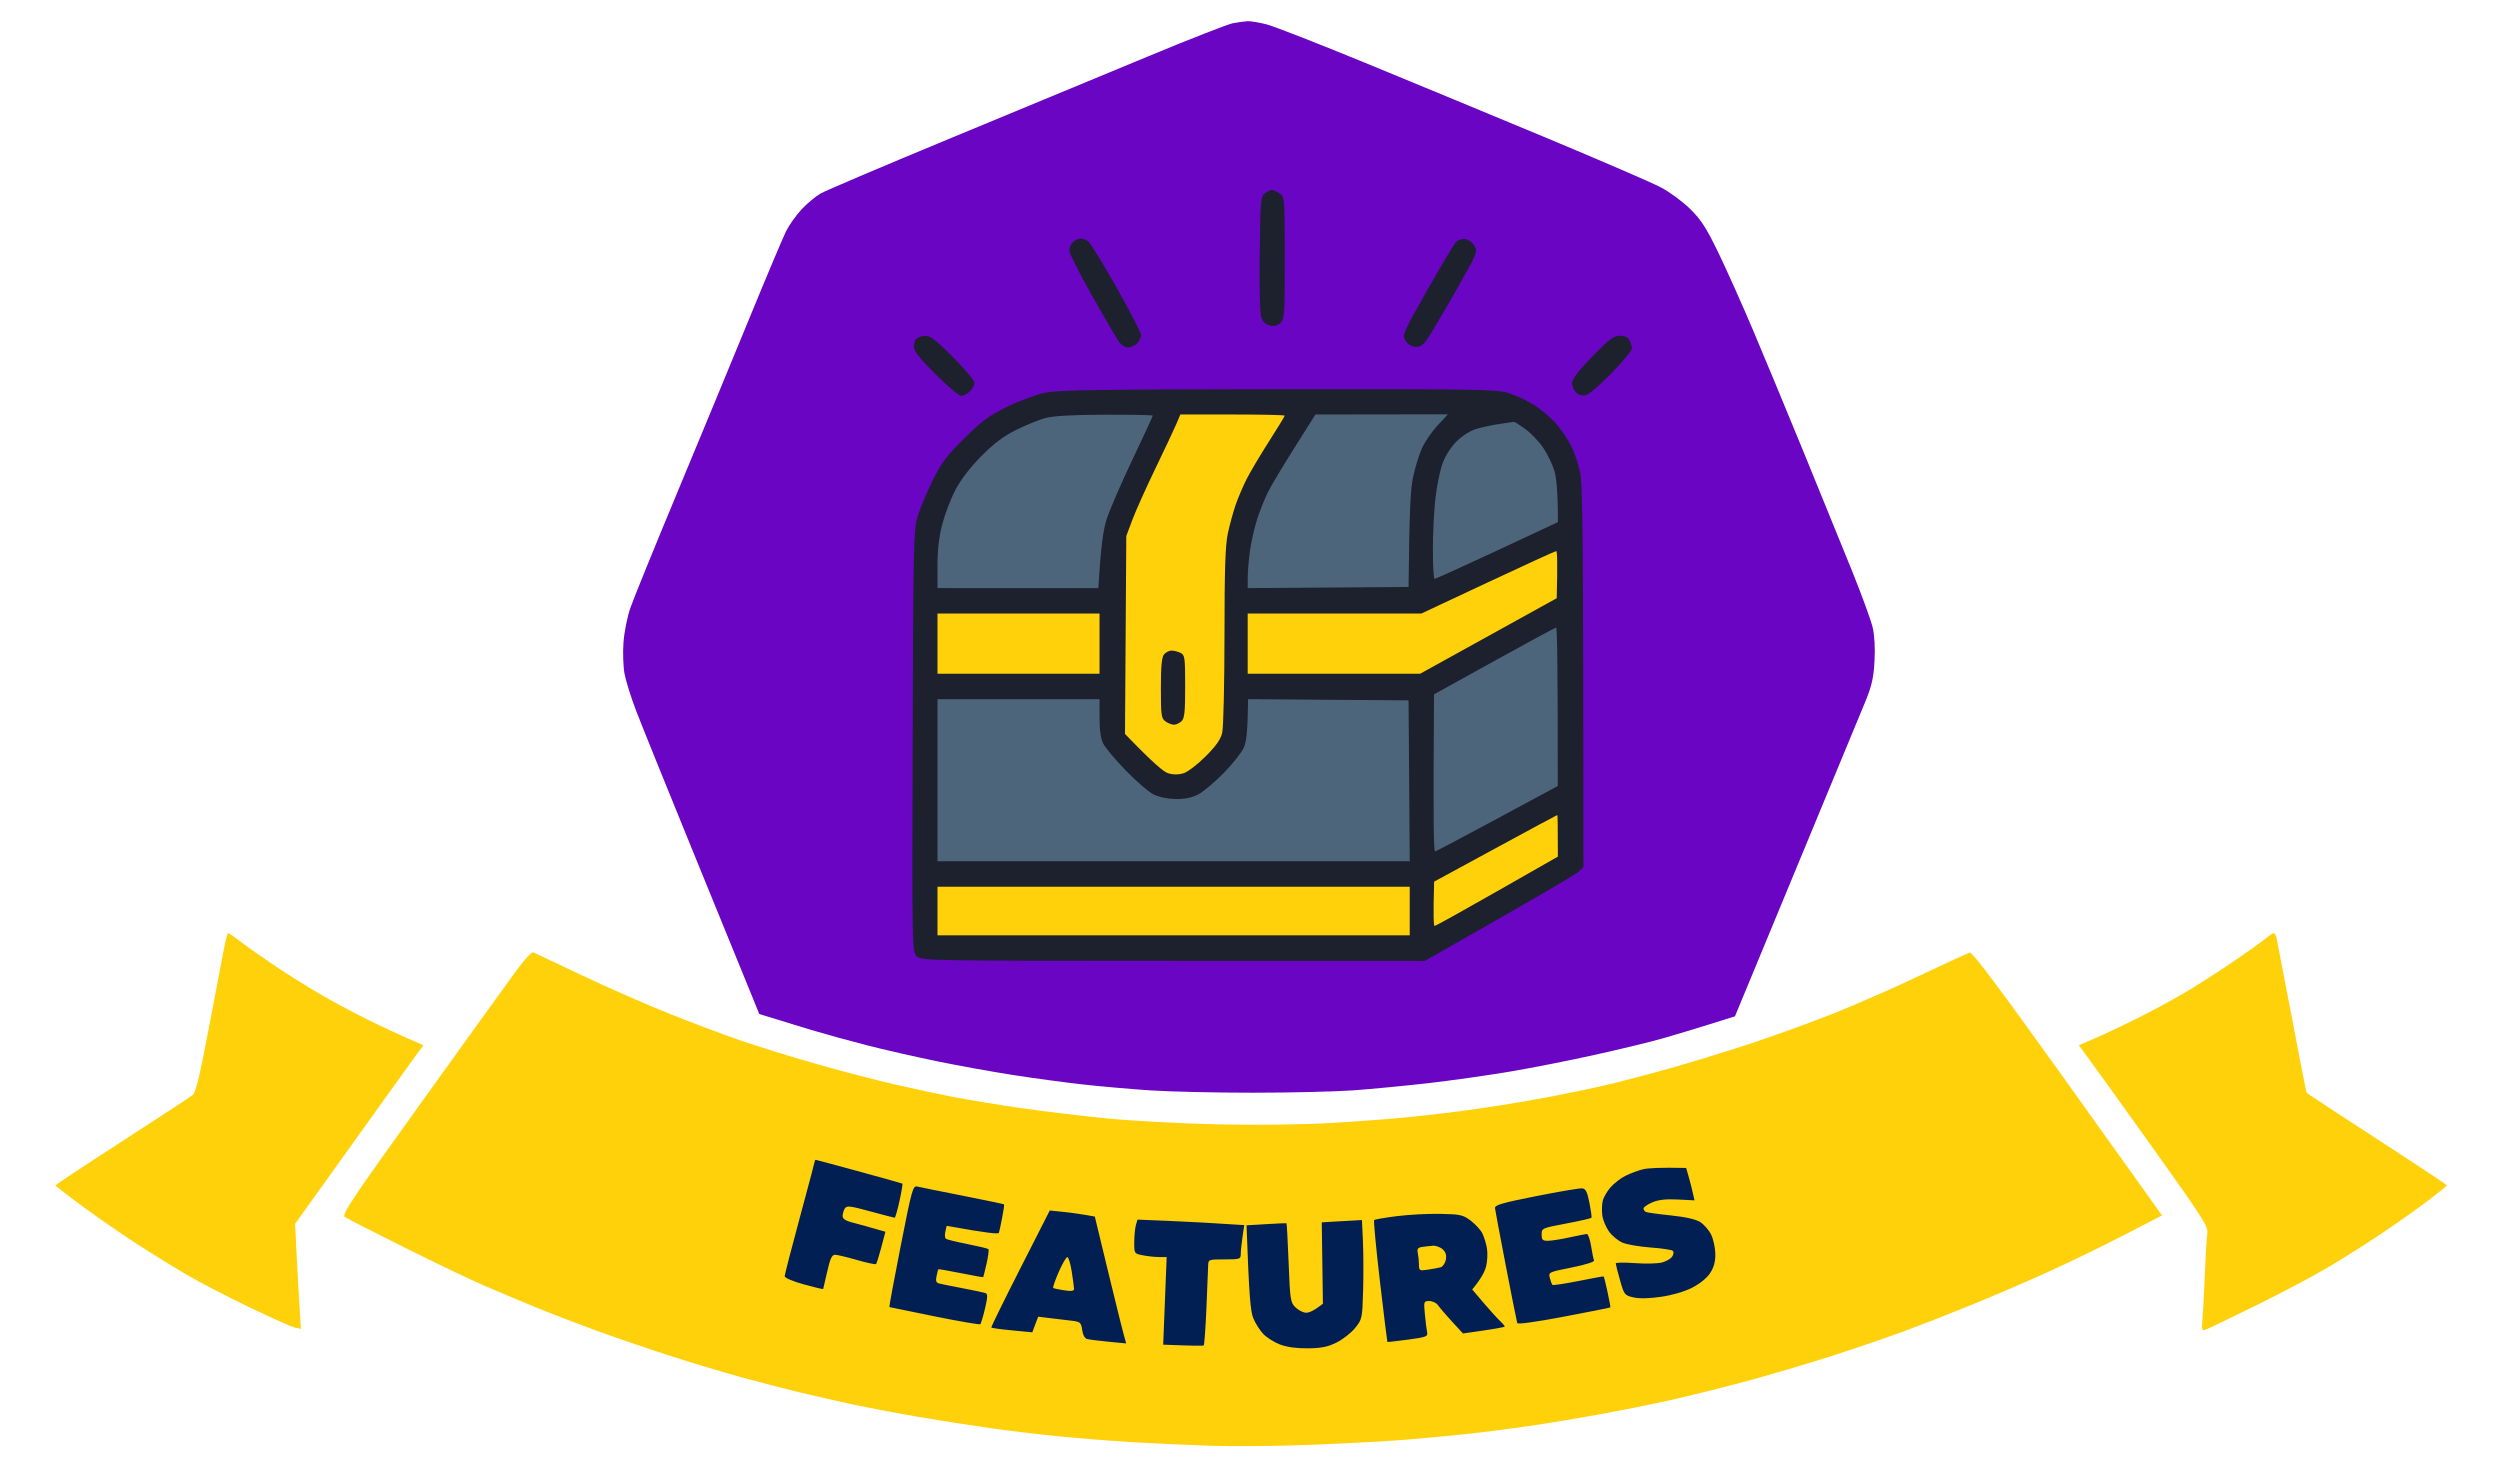 <svg version="1.2" baseProfile="tiny-ps" xmlns="http://www.w3.org/2000/svg" viewBox="0 0 1080 630" width="340" height="199">
	<style>
		tspan{white-space:pre}.ribbon-50{fill:#6A05C4}.ribbon-51{fill:#1d202d}.ribbon-52{fill:#4d657b}.ribbon-53{fill:#ffd10b}.ribbon-54{fill:#021f53}
	</style>
	<path class="ribbon-50" d="M532.5 9c-2.2.44-18.62 6.86-36.5 14.29-17.87 7.42-56.12 23.27-85 35.22-28.87 11.95-54.3 22.76-56.5 24.03-2.2 1.26-5.91 4.36-8.25 6.88-2.34 2.52-5.32 6.72-6.63 9.33-1.3 2.61-8.56 19.82-16.12 38.25-7.56 18.43-21.62 52.4-31.24 75.5-9.62 23.1-18.58 45.15-19.92 49-1.36 3.91-2.68 10.53-3 15-.31 4.4-.11 10.48.45 13.5.56 3.02 2.82 10.23 5.02 16 2.21 5.77 13.66 34.13 25.46 63 11.79 28.88 22.86 55.99 24.59 60.25L328 437c9.69 3 17 5.23 22.5 6.89 5.5 1.65 16.07 4.57 23.5 6.49 7.43 1.91 21.15 5.05 30.5 6.97 9.35 1.93 24.43 4.65 33.5 6.05 9.07 1.41 22.57 3.23 30 4.05 7.43.83 20.36 1.96 28.75 2.53 8.39.56 28.41 1.02 44.5 1.02 16.09-.01 35.55-.46 43.25-1.02 7.7-.55 22.1-1.93 32-3.05 9.9-1.13 25.88-3.38 35.5-5 9.63-1.62 26.5-4.95 37.5-7.41 11-2.45 24.05-5.62 29-7.05 4.95-1.42 13.95-4.14 20-6.03l11-3.44c40.97-98.81 54.43-131.32 56.34-136 2.79-6.85 3.56-10.25 3.95-17.5.31-5.57 0-11.1-.8-14.5-.7-3.02-4.64-13.82-8.74-24-4.1-10.18-13.54-33.35-20.97-51.5-7.44-18.15-17.34-42-22-53s-11.36-25.96-14.88-33.25c-5.22-10.8-7.47-14.31-12.21-19-3.2-3.16-8.93-7.39-12.75-9.39-3.82-2-25.84-11.52-48.94-21.16-23.1-9.63-58.54-24.3-78.75-32.61-20.21-8.3-39.34-15.77-42.5-16.6-3.16-.82-6.87-1.45-8.25-1.39-1.37.07-4.3.47-6.5.9z">
	</path>
	<path class="ribbon-51" d="M546.47 82.42c-1.86 1.33-1.99 2.86-2.28 26.25-.19 15.81.08 25.83.75 27.58.69 1.78 2.03 2.95 3.81 3.33 1.92.41 3.29.03 4.53-1.25 1.62-1.66 1.78-4.22 1.75-28.08-.03-26.09-.04-26.26-2.28-27.76-1.24-.83-2.71-1.5-3.28-1.5-.56.01-1.91.65-3 1.43zm-82.97 21.15c-.9.87-1.6 2.55-1.54 3.75.05 1.2 4.43 9.83 9.72 19.18 5.3 9.35 10.46 18.24 11.47 19.75 1.08 1.61 2.78 2.76 4.1 2.78 1.24.02 3.03-.77 3.97-1.75.95-.98 1.74-2.57 1.75-3.53.02-.96-4.74-10.19-10.57-20.5s-11.34-19.32-12.25-20.02c-.91-.69-2.41-1.26-3.33-1.25-.92.01-2.42.73-3.32 1.59zm165.32.13c-.87.99-6.43 10.35-12.37 20.8-10.31 18.17-10.72 19.11-9.34 21.5.9 1.54 2.5 2.6 4.17 2.75 2.07.19 3.28-.52 5.08-3 1.29-1.79 6.8-11.07 12.25-20.62 9.63-16.92 9.85-17.44 8.36-20-.89-1.53-2.59-2.75-4.06-2.93-1.48-.17-3.17.45-4.09 1.5zM396 145.2c-.77.66-1.32 2.35-1.22 3.75.12 1.76 3.04 5.4 9.45 11.76 5.1 5.07 10.06 9.23 11.02 9.25.96.02 2.65-.86 3.75-1.96s1.98-2.79 1.96-3.75c-.02-.96-4.18-5.92-9.25-11.02-6.87-6.92-9.86-9.27-11.76-9.25-1.4.01-3.18.56-3.95 1.22zm292 7.61c-5.44 5.56-8.7 9.71-8.84 11.25-.13 1.34.58 3.26 1.56 4.27 1.16 1.2 2.64 1.66 4.28 1.32 1.42-.29 6.28-4.43 11.25-9.58 4.81-4.99 8.75-9.75 8.75-10.57 0-.82-.45-2.4-1-3.5-.69-1.37-2-2-4.19-2-2.69 0-4.53 1.37-11.81 8.81zM451.5 168.6c-3.85.78-11.27 3.54-16.5 6.12-7.93 3.92-11 6.2-18.59 13.74-7.68 7.65-9.8 10.5-13.74 18.54-2.56 5.22-5.44 12.2-6.4 15.5-1.58 5.47-1.76 14.04-2 96.75-.27 89.6-.24 90.78 1.73 92.75 1.98 1.98 3.35 2 110.75 2.02l108.75.03c49.6-28.13 65.02-37.25 66.28-38.42l2.27-2.13c-.08-147.17-.36-165.33-1.45-170.5-.74-3.57-2.49-8.75-3.87-11.5-1.39-2.75-4.29-7.03-6.46-9.5-2.17-2.47-6.37-6.06-9.35-7.97-2.98-1.91-8.01-4.27-11.17-5.25-5.35-1.66-12.27-1.77-99.5-1.7-77.19.07-94.99.34-100.75 1.52z">
	</path>
	<path class="ribbon-52" d="M451.5 179.55c-2.75.76-8.37 3.05-12.5 5.1-5.43 2.69-9.57 5.8-15.02 11.28-4.81 4.85-8.85 10.09-11.2 14.57-2.03 3.85-4.61 10.6-5.74 15-1.4 5.43-2.06 11.13-2.05 17.75L405 253l69.5.01c1.07-18.34 2.12-25.1 3.49-29.51 1.2-3.85 6.19-15.44 11.1-25.75 4.9-10.31 8.91-18.97 8.91-19.25 0-.28-9.34-.46-20.75-.41-14.27.06-22.31.52-25.75 1.46z">
	</path>
	<path class="ribbon-53" d="M508.34 181.75c-.86 2.06-4.94 10.72-9.05 19.25-4.12 8.53-8.67 18.65-10.11 22.5l-2.62 7L486 316c12.52 12.98 16.75 16.43 18.75 17.03 2.11.63 4.39.62 6.5-.02 1.79-.54 6.07-3.8 9.52-7.25 4.54-4.53 6.54-7.37 7.23-10.26.52-2.2.96-20.99.98-41.75.01-29.14.35-39.29 1.47-44.5.8-3.71 2.31-9.22 3.36-12.25 1.05-3.03 3.16-7.97 4.68-11 1.53-3.03 5.87-10.34 9.64-16.25 3.78-5.91 6.87-10.97 6.87-11.25 0-.28-10.14-.5-22.54-.5h-22.54l-1.58 3.75z">
	</path>
	<path class="ribbon-52" d="M559.28 192.25c-4.96 7.84-10.13 16.5-11.51 19.25-1.37 2.75-3.45 7.93-4.61 11.5-1.17 3.57-2.57 9.65-3.12 13.5-.55 3.85-1.01 9.14-1.02 11.75L539 253l69.5-.5c.32-33.7.88-42.36 1.96-47.5.87-4.12 2.6-9.75 3.86-12.5 1.25-2.75 4.28-7.16 6.73-9.79l4.45-4.79-57.22.08-9 14.25zM648 182.06c-3.02.44-7.52 1.38-10 2.09-2.74.79-6.11 2.87-8.61 5.32-2.5 2.45-4.92 6.19-6.16 9.53-1.12 3.03-2.53 9.89-3.14 15.25-.6 5.36-1.09 15.38-1.09 22.25 0 6.88.34 12.51.75 12.52.41 0 12.57-5.51 27.01-12.25l26.25-12.27c.01-13.18-.65-19.25-1.46-22-.8-2.75-2.95-7.22-4.76-9.94-1.81-2.72-5.31-6.42-7.79-8.23-2.48-1.8-4.73-3.24-5-3.18-.27.05-2.98.46-6 .91z">
	</path>
	<path class="ribbon-53" d="M642.75 250.52L614 264h-75v26l74.5-.01 59-32.62c.42-15.79.2-20.36-.23-20.35-.42 0-13.71 6.08-29.52 13.5zM405 277v13h70v-26h-70v13z">
	</path>
	<path class="ribbon-52" d="M645.5 284.5l-26 14.39c-.41 56.36-.16 68.02.5 67.86.55-.14 12.69-6.55 26.97-14.25l25.98-14c.04-53.09-.29-68.48-.7-68.45-.41.03-12.45 6.53-26.75 14.45z">
	</path>
	<path class="ribbon-51" d="M502.86 281.65c-.99 1.21-1.36 5.15-1.36 14.58 0 11.79.18 13.06 2 14.37 1.1.79 2.76 1.43 3.68 1.42.92-.01 2.38-.7 3.25-1.52 1.28-1.22 1.57-4.03 1.57-15 0-12.5-.15-13.57-2-14.5-1.1-.55-2.85-1-3.89-1s-2.5.74-3.25 1.65z">
	</path>
	<path class="ribbon-52" d="M405 336v35h204l-.5-69.5-69.32-.53c-.15 13.86-.77 18.43-1.77 20.78-.87 2.06-4.81 7.06-8.75 11.1-3.94 4.04-8.96 8.25-11.16 9.36-2.75 1.38-5.8 1.98-9.75 1.9-3.48-.07-7.23-.86-9.5-2.02-2.06-1.04-7.4-5.66-11.86-10.25-4.46-4.58-8.84-9.8-9.75-11.59-1.11-2.21-1.64-5.81-1.64-11.25v-8h-70v35z">
	</path>
	<path class="ribbon-53" d="M646.02 365.42l-26.48 14.39c-.42 14.87-.2 19.18.21 19.16.41-.02 12.56-6.77 27-15L673 369c0-13.95-.11-17.99-.25-17.98-.14.01-12.17 6.49-26.73 14.4zM405 392.5V403h204v-21H405v10.5zM97.05 407.25c-.59 2.89-3.53 18.3-6.54 34.25-4.2 22.25-5.89 29.35-7.29 30.5-1 .82-14.72 9.82-30.5 20s-28.71 18.73-28.73 19c-.02.27 5.26 4.39 11.73 9.14 6.48 4.75 16.95 11.99 23.28 16.09 6.33 4.1 16 10.09 21.5 13.31 5.5 3.22 17.76 9.59 27.25 14.16 9.49 4.56 18.38 8.53 19.75 8.8l2.5.5c-.9-13.56-1.46-23.78-1.83-31.45l-.67-13.94c37.8-52.79 50.27-70.13 52.1-72.61l3.33-4.5c-10.41-4.49-18.38-8.24-24.43-11.24-6.05-2.99-15.28-7.95-20.5-11.01-5.22-3.07-13.55-8.28-18.5-11.58-4.95-3.3-11.59-7.95-14.75-10.34-3.16-2.38-5.95-4.33-6.19-4.33-.24 0-.92 2.36-1.51 5.25zm881.45-2.68c-1.65 1.38-8.17 6.02-14.5 10.31-6.33 4.3-15.77 10.32-21 13.37-5.23 3.06-14.45 8.02-20.5 11.01-6.05 3-14.02 6.75-17.72 8.34l-6.71 2.9c5.19 6.98 17.79 24.52 31.35 43.5 21.75 30.44 24.6 34.85 24.16 37.5-.28 1.65-.76 9.52-1.07 17.5-.32 7.98-.79 16.86-1.04 19.75-.42 4.67-.28 5.18 1.28 4.63.96-.34 10.75-5.04 21.75-10.44 11-5.4 25.17-12.91 31.5-16.68 6.33-3.77 16.45-10.17 22.5-14.22 6.05-4.05 14.95-10.33 19.78-13.95 4.83-3.63 8.76-6.82 8.74-7.09-.02-.27-13.59-9.27-30.15-20-16.57-10.73-30.26-19.73-30.42-20-.17-.27-3.04-14.9-6.37-32.5-3.34-17.6-6.3-33.01-6.58-34.25-.27-1.24-.84-2.23-1.25-2.21-.41.02-2.1 1.16-3.75 2.53zm-755.38 13.59c-3.37 4.59-21.8 30.16-40.96 56.84-29.97 41.71-34.62 48.66-33.25 49.63.87.63 12.39 6.53 25.59 13.12 13.2 6.59 28.72 14.02 34.5 16.51 5.78 2.5 15.68 6.66 22 9.26 6.32 2.61 18.25 7.2 26.5 10.21 8.25 3.01 22.65 7.93 32 10.94 9.35 3.01 23.3 7.2 31 9.31 7.7 2.11 18.95 5.03 25 6.48 6.05 1.45 16.18 3.75 22.5 5.12s19.15 3.8 28.5 5.41c9.35 1.6 23.52 3.83 31.5 4.94 7.98 1.12 21.25 2.7 29.5 3.52 8.25.82 22.2 1.93 31 2.47 8.8.54 24.33 1.26 34.5 1.6 10.17.34 30.2.14 44.5-.46 14.3-.59 31.85-1.53 39-2.1 7.15-.57 19.08-1.69 26.5-2.47 7.42-.79 19.8-2.36 27.5-3.49 7.7-1.12 21.42-3.4 30.5-5.06 9.08-1.66 22.58-4.36 30-6 7.42-1.65 21.83-5.21 32-7.93 10.17-2.72 26.83-7.61 37-10.87 10.17-3.26 24.58-8.16 32-10.9 7.42-2.74 20.92-8.01 30-11.71 9.08-3.69 23.92-10.1 33-14.22 9.08-4.13 23.81-11.29 32.75-15.91L934 524c-4.26-6-22.6-31.65-43.5-60.86-25.96-36.27-38.48-52.98-39.5-52.71-.83.21-10.5 4.67-21.5 9.89-11 5.23-27.87 12.64-37.5 16.47-9.62 3.83-25.83 9.7-36 13.05-10.17 3.35-25.7 8.11-34.5 10.58-8.8 2.48-20.84 5.64-26.75 7.04-5.91 1.4-16.49 3.63-23.5 4.97-7.01 1.33-17.25 3.12-22.75 3.97-5.5.85-13.37 2-17.5 2.55-4.12.56-13.8 1.68-21.5 2.49-7.7.8-23.45 2-35 2.65-13 .73-31.66.94-49 .56-15.5-.35-36.93-1.52-48-2.62-11-1.1-27.65-3.11-37-4.47-9.35-1.36-21.95-3.43-28-4.59-6.05-1.17-17.75-3.67-26-5.57-8.25-1.89-23.55-5.89-34-8.88-10.45-2.99-24.85-7.44-32-9.89-7.15-2.44-21.1-7.68-31-11.63-9.9-3.95-27-11.45-38-16.67-11-5.22-20.51-9.72-21.14-10-.62-.28-3.88 3.24-7.24 7.83z">
	</path>
	<path class="ribbon-54" d="M352 500.5c0 .27-2.93 11.3-6.5 24.5s-6.51 24.56-6.52 25.25c-.01.72 3.47 2.22 8.25 3.54 4.55 1.26 8.32 2.16 8.38 2 .06-.16.85-3.55 1.75-7.54 1.27-5.62 2.03-7.25 3.39-7.24.96 0 5.23 1.02 9.49 2.25s7.95 2.01 8.22 1.74c.26-.27 1.28-3.52 2.26-7.22l1.78-6.72c-7.75-2.26-11.91-3.39-14.25-3.98-2.98-.76-4.25-1.6-4.23-2.83 0-.96.43-2.42.93-3.25.81-1.31 2.23-1.14 10.99 1.25 5.53 1.51 10.29 2.75 10.56 2.75.27 0 1.21-3.26 2.08-7.25.87-3.99 1.43-7.36 1.25-7.48-.18-.13-8.59-2.49-18.69-5.25-10.1-2.76-18.54-5.02-18.75-5.02-.22 0-.39.23-.39.5zm357.75 3.58c-2.06.51-5.44 1.76-7.5 2.78-2.06 1.03-4.99 3.28-6.5 5-1.51 1.73-3.04 4.38-3.38 5.89-.35 1.51-.43 4.33-.18 6.25s1.55 5.05 2.88 6.93c1.34 1.89 4.01 4.08 5.93 4.87s7.39 1.72 12.15 2.07c4.76.35 9.04.99 9.5 1.43.47.44.35 1.57-.27 2.5-.62.94-2.64 2.09-4.5 2.56-1.86.47-7.09.59-11.63.25-4.54-.34-8.25-.27-8.25.14.01.41.84 3.67 1.85 7.25 1.77 6.26 1.98 6.53 5.74 7.41 2.53.59 6.74.51 11.91-.23 4.82-.7 10.17-2.25 13.45-3.92 3.25-1.64 6.4-4.18 7.78-6.26 1.63-2.46 2.32-4.92 2.3-8.25-.02-2.61-.82-6.38-1.78-8.37-.96-1.99-3.1-4.46-4.75-5.5-1.96-1.23-6.37-2.22-12.75-2.88-5.36-.55-10.2-1.23-10.75-1.5-.55-.27-1-.95-1-1.5s1.69-1.73 3.75-2.62c2.66-1.14 5.86-1.51 11.02-1.25l7.27.37c-1.02-4.65-1.83-7.8-2.47-10l-1.15-4c-11.56-.26-16.61.08-18.67.58zm-320.66 33.19c-2.84 14.43-5.04 26.27-4.88 26.33.16.05 8.94 1.85 19.5 4 10.57 2.14 19.46 3.67 19.77 3.4.31-.27 1.22-3.31 2.04-6.75 1.17-4.93 1.22-6.34.23-6.69-.69-.25-5.07-1.18-9.75-2.07-4.68-.89-9.29-1.82-10.25-2.06-1.33-.33-1.61-1.09-1.17-3.18.32-1.51.66-2.86.75-2.99.09-.13 4.44.62 9.67 1.67 5.23 1.05 9.59 1.83 9.71 1.74.12-.09.79-2.74 1.5-5.88.71-3.14 1.06-5.94.79-6.22-.27-.27-4.32-1.25-9-2.18-4.68-.92-8.88-1.95-9.34-2.28-.47-.34-.59-1.73-.27-3.11l.57-2.5c18.11 3.26 22.36 3.63 22.57 3 .19-.55.82-3.48 1.4-6.5.59-3.02.96-5.62.82-5.77-.14-.15-8.12-1.82-17.75-3.72-9.62-1.89-18.45-3.68-19.62-3.96-2.02-.49-2.35.65-7.29 25.72zm274.49-21.59c-14.72 2.92-17.89 3.85-17.74 5.19.1.9 2.23 12.21 4.72 25.13 2.5 12.92 4.69 23.95 4.89 24.5.21.61 8.09-.47 20.2-2.77 10.92-2.07 19.93-3.87 20.02-4 .1-.13-.45-3.15-1.23-6.73-.77-3.58-1.52-6.57-1.67-6.65-.15-.08-5.08.82-10.96 2-5.88 1.18-10.9 1.92-11.17 1.65-.26-.27-.76-1.62-1.12-3-.63-2.46-.46-2.53 9.45-4.5 5.67-1.13 9.9-2.44 9.65-3-.23-.55-.81-3.37-1.27-6.27-.47-2.89-1.3-5.24-1.85-5.21-.55.03-3.92.69-7.5 1.48s-7.74 1.45-9.25 1.46c-2.34.03-2.75-.37-2.76-2.71-.02-2.7.16-2.78 10.61-4.75 5.85-1.1 10.76-2.23 10.92-2.5.17-.27-.24-3.2-.9-6.5-.95-4.76-1.6-6.04-3.16-6.19-1.08-.11-10.02 1.41-19.88 3.37zm-222.83 31.26c-7.01 13.78-12.64 25.25-12.5 25.48.14.24 4.18.8 8.98 1.25l8.72.83 2.55-6.74c8.52 1.01 12.69 1.51 14.75 1.77 3.41.43 3.8.79 4.25 3.97.32 2.23 1.14 3.66 2.25 3.93.96.23 5.13.75 9.25 1.15l7.5.72c-1.12-3.72-4.17-16.05-7.5-29.8l-6.04-25c-5.78-1.08-10.16-1.67-13.46-2l-6-.62-12.75 25.06zm162.59-22.61c-5.04.64-9.41 1.4-9.71 1.67-.3.27.83 12.2 2.5 26.5 1.68 14.3 3.12 26.07 3.21 26.16.09.09 4.08-.36 8.88-1 7.91-1.05 8.68-1.35 8.3-3.16-.23-1.1-.66-4.59-.97-7.75-.54-5.61-.49-5.75 1.95-5.75 1.38 0 3.06.83 3.75 1.84.69 1.02 3.39 4.17 6 7L632 575c13.97-1.94 18.04-2.73 18.05-3 .01-.27-.95-1.4-2.13-2.5s-4.34-4.59-7.03-7.75L636 556c3.88-4.65 5.45-7.8 6-10 .55-2.2.71-5.69.37-7.75-.35-2.06-1.25-4.99-2-6.5-.76-1.51-3.02-3.99-5.04-5.5-3.35-2.51-4.49-2.76-13.25-2.92-5.27-.1-13.7.35-18.74 1zm-112.63 3.82c-.37 1.29-.7 4.6-.71 7.35-.04 4.99-.03 5 3.73 5.74 2.07.41 5.23.74 7.02.75l3.25.01-1.5 37.84c13.17.53 17.23.53 17.5.33.27-.19.8-7.39 1.17-16.01.37-8.61.71-16.9.75-18.41.08-2.73.13-2.75 7.08-2.75 6.59 0 7-.13 7.01-2.25 0-1.24.34-4.57.75-7.4l.74-5.16c-13.17-.89-23.55-1.43-31.55-1.77l-14.55-.61-.69 2.34zm85.54-1.47L571 527l.5 35.17c-3.87 3.03-6.01 3.9-7.25 3.87-1.24-.02-3.3-1.05-4.57-2.29-2.2-2.12-2.36-3.21-2.99-19.25-.37-9.35-.78-17.05-.93-17.12-.14-.07-4.09.11-8.76.39l-8.5.51c1.13 31.45 1.74 37.27 2.96 40.22.9 2.2 2.86 5.25 4.34 6.78 1.49 1.53 4.72 3.56 7.2 4.5 2.91 1.11 7.14 1.69 12 1.64 5.81-.06 8.6-.63 12.38-2.5 2.69-1.33 6.29-4.15 8-6.26 3.05-3.76 3.13-4.11 3.48-16 .19-6.69.16-16.32-.07-21.41l-.43-9.25c-5.32.29-9.22.51-12.11.68z">
	</path>
	<path class="ribbon-53" d="M614.25 537.64c-1.75.28-2.14.86-1.76 2.61.26 1.24.49 3.49.5 5 .01 2.61.2 2.72 3.76 2.2 2.06-.31 4.54-.76 5.5-1 .96-.25 2.01-1.69 2.33-3.2.41-1.92.03-3.29-1.25-4.53-1.01-.98-2.95-1.71-4.33-1.62-1.37.1-3.51.34-4.75.54zm-156.91 10.85c-1.56 3.57-2.61 6.66-2.34 6.86.27.21 2.41.66 4.75 1.01 3.08.46 4.25.29 4.24-.61-.01-.69-.46-4.06-1-7.5-.54-3.44-1.4-6.25-1.9-6.25s-2.19 2.92-3.75 6.49z">
	</path>
</svg>
